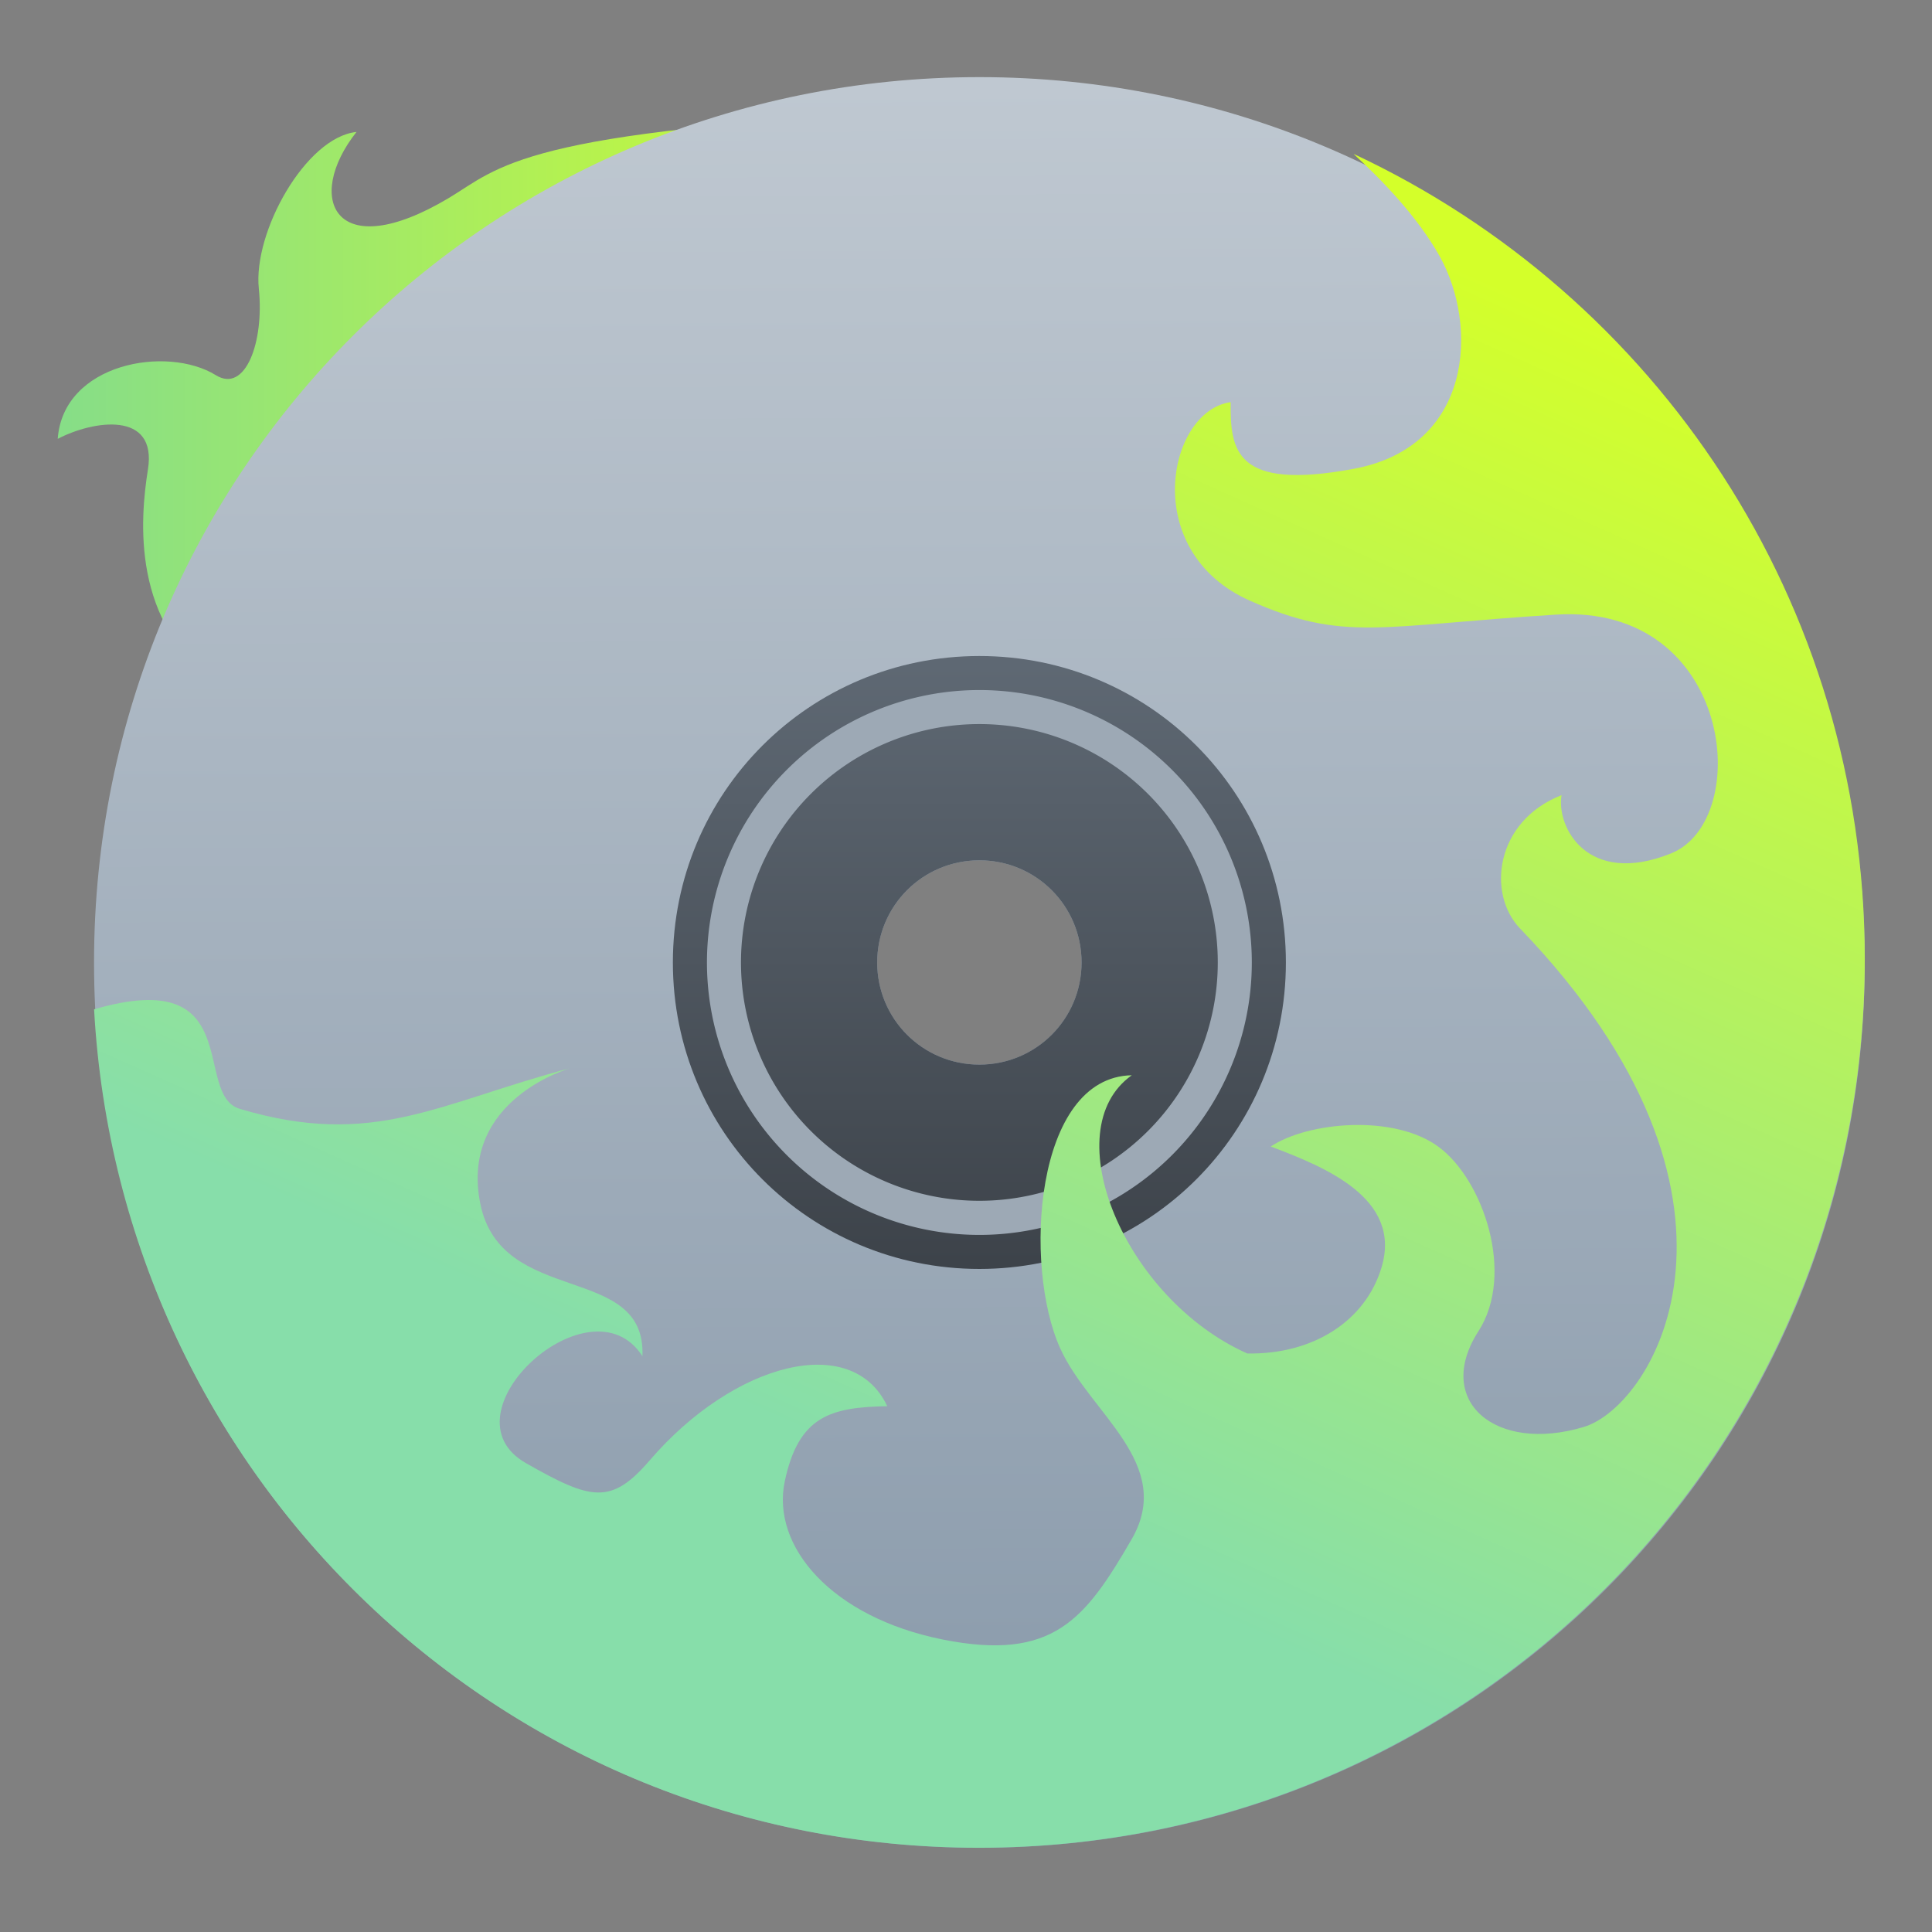 <?xml version="1.0" encoding="UTF-8" standalone="no"?>
<!-- Created with Inkscape (http://www.inkscape.org/) -->

<svg
   xmlns:osb="http://www.openswatchbook.org/uri/2009/osb"
   xmlns:dc="http://purl.org/dc/elements/1.1/"
   xmlns:cc="http://creativecommons.org/ns#"
   xmlns:rdf="http://www.w3.org/1999/02/22-rdf-syntax-ns#"
   xmlns:svg="http://www.w3.org/2000/svg"
   xmlns="http://www.w3.org/2000/svg"
   xmlns:xlink="http://www.w3.org/1999/xlink"
   xmlns:sodipodi="http://sodipodi.sourceforge.net/DTD/sodipodi-0.dtd"
   xmlns:inkscape="http://www.inkscape.org/namespaces/inkscape"
   width="48"
   height="48"
   id="svg5453"
   version="1.1"
   inkscape:version="0.91 r13725"
   sodipodi:docname="acidrip.svg"
   viewBox="0 0 48 48">
  <rect x="0" y="0" width="48" height="48" fill="#808080" stroke="none"/>
  <defs
     id="defs5455">
    <linearGradient
       id="linearGradient4231">
      <stop
         offset="0"
         style="stop-color:#87deaa;stop-opacity:1"
         id="stop4233" />
      <stop
         offset="1"
         style="stop-color:#d4ff2a;stop-opacity:1"
         id="stop4235" />
    </linearGradient>
    <linearGradient
       id="linearGradient4211">
      <stop
         id="stop4213"
         style="stop-color:#87de87;stop-opacity:1"
         offset="0" />
      <stop
         id="stop4215"
         style="stop-color:#d4ff2a;stop-opacity:1"
         offset="1" />
    </linearGradient>
    <linearGradient
       id="linearGradient4205">
      <stop
         offset="0"
         style="stop-color:#87de87;stop-opacity:1"
         id="stop4207" />
      <stop
         offset="1"
         style="stop-color:#e6c12b;stop-opacity:1"
         id="stop4209" />
    </linearGradient>
    <linearGradient
       id="linearGradient8311-1">
      <stop
         offset="0"
         style="stop-color:#363636;stop-opacity:1"
         id="stop8313-9" />
      <stop
         offset="1"
         style="stop-color:#4b4f59;stop-opacity:1"
         id="stop8315-5" />
    </linearGradient>
    <linearGradient
       id="linearGradient4179">
      <stop
         id="stop4181"
         style="stop-color:#fef15e;stop-opacity:1"
         offset="0" />
      <stop
         id="stop4183"
         style="stop-color:#e6c12b;stop-opacity:1"
         offset="1" />
    </linearGradient>
    <linearGradient
       inkscape:collect="always"
       xlink:href="#linearGradient4231"
       id="linearGradient4822-5"
       x1="400.982"
       y1="532.736"
       x2="413.206"
       y2="505.353"
       gradientUnits="userSpaceOnUse"
       gradientTransform="matrix(0.974,0,0,0.977,9.613,12.395)" />
    <linearGradient
       y2="506.798"
       x2="408.571"
       y1="540.961"
       x1="408.754"
       gradientTransform="matrix(1.145,0,0,1.145,-60.191,-75.498)"
       gradientUnits="userSpaceOnUse"
       id="linearGradient3834"
       xlink:href="#linearGradient4422-1"
       inkscape:collect="always" />
    <linearGradient
       id="linearGradient4207"
       osb:paint="gradient">
      <stop
         style="stop-color:#3498db;stop-opacity:1;"
         offset="0"
         id="stop3371" />
      <stop
         style="stop-color:#3498db;stop-opacity:0;"
         offset="1"
         id="stop3373" />
    </linearGradient>
    <linearGradient
       inkscape:collect="always"
       xlink:href="#linearGradient4355"
       id="linearGradient3862"
       gradientUnits="userSpaceOnUse"
       gradientTransform="matrix(0.396,0,0,0.396,245.597,316.55)"
       x1="409.571"
       y1="540.798"
       x2="409.571"
       y2="506.798" />
    <linearGradient
       inkscape:collect="always"
       id="linearGradient4355">
      <stop
         style="stop-color:#3d434a;stop-opacity:1"
         offset="0"
         id="stop4357" />
      <stop
         style="stop-color:#5f6974;stop-opacity:1"
         offset="1"
         id="stop4359" />
    </linearGradient>
    <linearGradient
       id="linearGradient4422-1">
      <stop
         id="stop4424-78"
         offset="0"
         style="stop-color:#8798a9;stop-opacity:1" />
      <stop
         id="stop4426-8"
         offset="1"
         style="stop-color:#bfc8d1;stop-opacity:1" />
    </linearGradient>
    <linearGradient
       inkscape:collect="always"
       xlink:href="#linearGradient4211"
       id="linearGradient4223"
       x1="386.321"
       y1="511.452"
       x2="406.279"
       y2="511.452"
       gradientUnits="userSpaceOnUse"
       gradientTransform="matrix(0.957,0,0,0.957,17.726,22.788)" />
  </defs>
  <sodipodi:namedview
     id="base"
     pagecolor="#5a5a5a"
     bordercolor="#666666"
     borderopacity="1.0"
     inkscape:pageopacity="0"
     inkscape:pageshadow="2"
     inkscape:zoom="9.1743808"
     inkscape:cx="14.91293"
     inkscape:cy="28.265822"
     inkscape:document-units="px"
     inkscape:current-layer="layer1"
     showgrid="false"
     fit-margin-top="0"
     fit-margin-left="0"
     fit-margin-right="0"
     fit-margin-bottom="0"
     inkscape:window-width="1366"
     inkscape:window-height="642"
     inkscape:window-x="0"
     inkscape:window-y="33"
     inkscape:window-maximized="1"
     inkscape:showpageshadow="false"
     borderlayer="true"
     showguides="false"
     inkscape:snap-bbox="true"
     inkscape:bbox-paths="false"
     inkscape:bbox-nodes="true"
     inkscape:guide-bbox="true"
     inkscape:snap-bbox-edge-midpoints="false"
     inkscape:object-paths="true"
     inkscape:object-nodes="true"
     inkscape:snap-others="true"
     inkscape:snap-nodes="true"
     inkscape:snap-global="true"
     inkscape:snap-center="true"
     showborder="true">
    <inkscape:grid
       type="xygrid"
       id="grid4063" />
    <sodipodi:guide
       position="2,9"
       orientation="4,0"
       id="guide4146" />
    <sodipodi:guide
       position="1.1650391e-05,44"
       orientation="0,48"
       id="guide4148" />
    <sodipodi:guide
       position="48,44"
       orientation="-4,0"
       id="guide4150" />
    <sodipodi:guide
       position="48,48"
       orientation="0,-48"
       id="guide4152" />
    <sodipodi:guide
       position="1.1650391e-05,4"
       orientation="4,0"
       id="guide4154" />
    <sodipodi:guide
       position="1.1650391e-05,2.6367188e-05"
       orientation="0,48"
       id="guide4156" />
    <sodipodi:guide
       position="48,2.6367188e-05"
       orientation="-4,0"
       id="guide4158" />
    <sodipodi:guide
       position="-5,4"
       orientation="0,-48"
       id="guide4160" />
    <sodipodi:guide
       position="48,48"
       orientation="0,-4"
       id="guide4162" />
    <sodipodi:guide
       position="46,12"
       orientation="48,0"
       id="guide4164" />
    <sodipodi:guide
       position="44,2.6367188e-05"
       orientation="0,4"
       id="guide4166" />
    <sodipodi:guide
       position="48,2.6367188e-05"
       orientation="-48,0"
       id="guide4168" />
    <sodipodi:guide
       position="4,48"
       orientation="0,-4"
       id="guide4170" />
    <sodipodi:guide
       position="4.2167969e-05,48"
       orientation="48,0"
       id="guide4172" />
    <sodipodi:guide
       position="4.2167969e-05,2.6367188e-05"
       orientation="0,4"
       id="guide4174" />
    <sodipodi:guide
       position="2.6332556e-06,24"
       orientation="24,0"
       id="guide4316" />
    <sodipodi:guide
       position="2.6332556e-06,1.3122102e-05"
       orientation="0,24"
       id="guide4318" />
    <sodipodi:guide
       position="24,24"
       orientation="0,-24"
       id="guide4322" />
  </sodipodi:namedview>
  <g
     inkscape:label="Layer 1"
     inkscape:groupmode="layer"
     id="layer1"
     transform="translate(-384.571,-499.798)"
     style="display:inline">
    <g
       id="g4768"
       transform="matrix(1.106,0,0,1.106,-41.753,-55.511)">
      <g
         id="g4290"
         transform="matrix(1.022,0,0,1.022,-9.006,-11.928)">
        <path
           style="display:inline;fill:url(#linearGradient4223);fill-opacity:1;fill-rule:evenodd;stroke:none;stroke-width:1px;stroke-linecap:butt;stroke-linejoin:miter;stroke-opacity:1"
           d="m 406.34,505.424 c -8.91,0.365 -9.405,1.228 -10.491,1.876 -2.516,1.503 -3.188,0.011 -2.034,-1.449 -1.114,0.115 -2.276,2.201 -2.147,3.443 0.122,1.175 -0.295,2.305 -0.943,1.904 -1.074,-0.665 -3.357,-0.267 -3.477,1.399 0.778,-0.407 2.189,-0.626 1.983,0.671 -0.171,1.075 -0.384,3.413 1.581,4.73 1.965,1.317 9.588,-0.015 9.588,-0.015 z"
           id="path4680-8-2"
           inkscape:connector-curvature="0"
           sodipodi:nodetypes="cscsscsscc"
           inkscape:transform-center-x="9.565168"
           inkscape:transform-center-y="6.5800674" />
        <path
           inkscape:connector-curvature="0"
           style="fill:url(#linearGradient3834);fill-opacity:1;stroke:none"
           d="m 407.506,504.646 c -10.781,0 -19.46,8.679 -19.46,19.46 0,10.781 8.679,19.46 19.46,19.46 10.781,0 19.46,-8.679 19.46,-19.46 0,-10.781 -8.679,-19.46 -19.46,-19.46 z m 0,17.215 c 1.244,0 2.246,1.001 2.246,2.245 0,1.244 -1.002,2.245 -2.246,2.245 -1.244,0 -2.246,-1.001 -2.246,-2.245 0,-1.244 1.002,-2.245 2.246,-2.245 z"
           id="rect4146" />
        <path
           inkscape:connector-curvature="0"
           style="fill:url(#linearGradient3862);fill-opacity:1;stroke:none"
           d="m 407.506,517.37 c -3.732,0 -6.737,3.004 -6.737,6.736 0,3.732 3.005,6.736 6.737,6.736 3.732,0 6.737,-3.004 6.737,-6.736 0,-3.732 -3.005,-6.736 -6.737,-6.736 z m 0,4.491 c 1.244,0 2.246,1.001 2.246,2.245 0,1.244 -1.002,2.245 -2.246,2.245 -1.244,0 -2.246,-1.001 -2.246,-2.245 0,-1.244 1.002,-2.245 2.246,-2.245 z"
           id="rect4270-6" />
        <path
           inkscape:connector-curvature="0"
           style="opacity:1;fill:#9da9b5;fill-opacity:1;stroke-linecap:round"
           d="m 407.506,518.118 a 5.988,5.988 0 0 0 -5.988,5.988 5.988,5.988 0 0 0 5.988,5.988 5.988,5.988 0 0 0 5.988,-5.988 5.988,5.988 0 0 0 -5.988,-5.988 z m 0,0.748 a 5.24,5.239 0 0 1 5.24,5.239 5.24,5.239 0 0 1 -5.24,5.239 5.24,5.239 0 0 1 -5.24,-5.239 5.24,5.239 0 0 1 5.24,-5.239 z"
           id="path4558" />
        <path
           sodipodi:nodetypes="csscssscsssccsccsssscsscscscsscc"
           inkscape:connector-curvature="0"
           style="display:inline;fill:url(#linearGradient4822-5);fill-opacity:1;fill-rule:evenodd;stroke:none;stroke-width:1px;stroke-linecap:butt;stroke-linejoin:miter;stroke-opacity:1"
           clip-path="none"
           d="m 415.735,506.338 c 0.61,0.562 1.4,1.372 1.889,2.247 0.852,1.526 0.73,4.182 -1.887,4.67 -2.617,0.488 -2.717,-0.406 -2.708,-1.465 -1.391,0.192 -2.013,3.285 0.426,4.365 2.069,0.916 2.83,0.549 6.725,0.305 3.895,-0.244 4.352,4.518 2.526,5.25 -1.826,0.733 -2.523,-0.573 -2.404,-1.282 -1.463,0.573 -1.642,2.173 -0.913,2.93 5.694,5.917 2.963,10.49 1.4,10.958 -1.937,0.581 -3.302,-0.57 -2.313,-2.106 0.806,-1.252 0.11,-3.315 -0.869,-4.046 -0.98,-0.731 -2.882,-0.556 -3.696,-0.013 1.173,0.445 2.891,1.129 2.435,2.656 -0.352,1.179 -1.507,1.921 -2.952,1.893 -2.704,-1.206 -4.239,-4.91 -2.538,-6.115 -2.143,0.041 -2.391,4.19 -1.575,5.999 0.646,1.433 2.536,2.54 1.569,4.205 -1.014,1.747 -1.717,2.686 -4.152,2.198 -2.435,-0.488 -3.774,-2.045 -3.469,-3.48 0.304,-1.435 1.015,-1.626 2.252,-1.648 -0.772,-1.64 -3.37,-0.962 -5.221,1.19 -0.85,0.988 -1.289,0.877 -2.721,0.061 -1.904,-1.085 1.425,-4.119 2.561,-2.35 0.087,-2.073 -3.108,-1.068 -3.565,-3.358 -0.456,-2.289 1.977,-2.972 1.977,-2.972 -2.884,0.757 -4.313,1.775 -7.263,0.893 -1.048,-0.313 0.166,-3.17 -3.202,-2.187 0.569,10.303 9.025,18.429 19.444,18.429 10.79,0 19.476,-8.713 19.476,-19.536 0,-7.859 -4.591,-14.587 -11.231,-17.693 z"
           id="path4648-3" />
      </g>
    </g>
  </g>
</svg>
